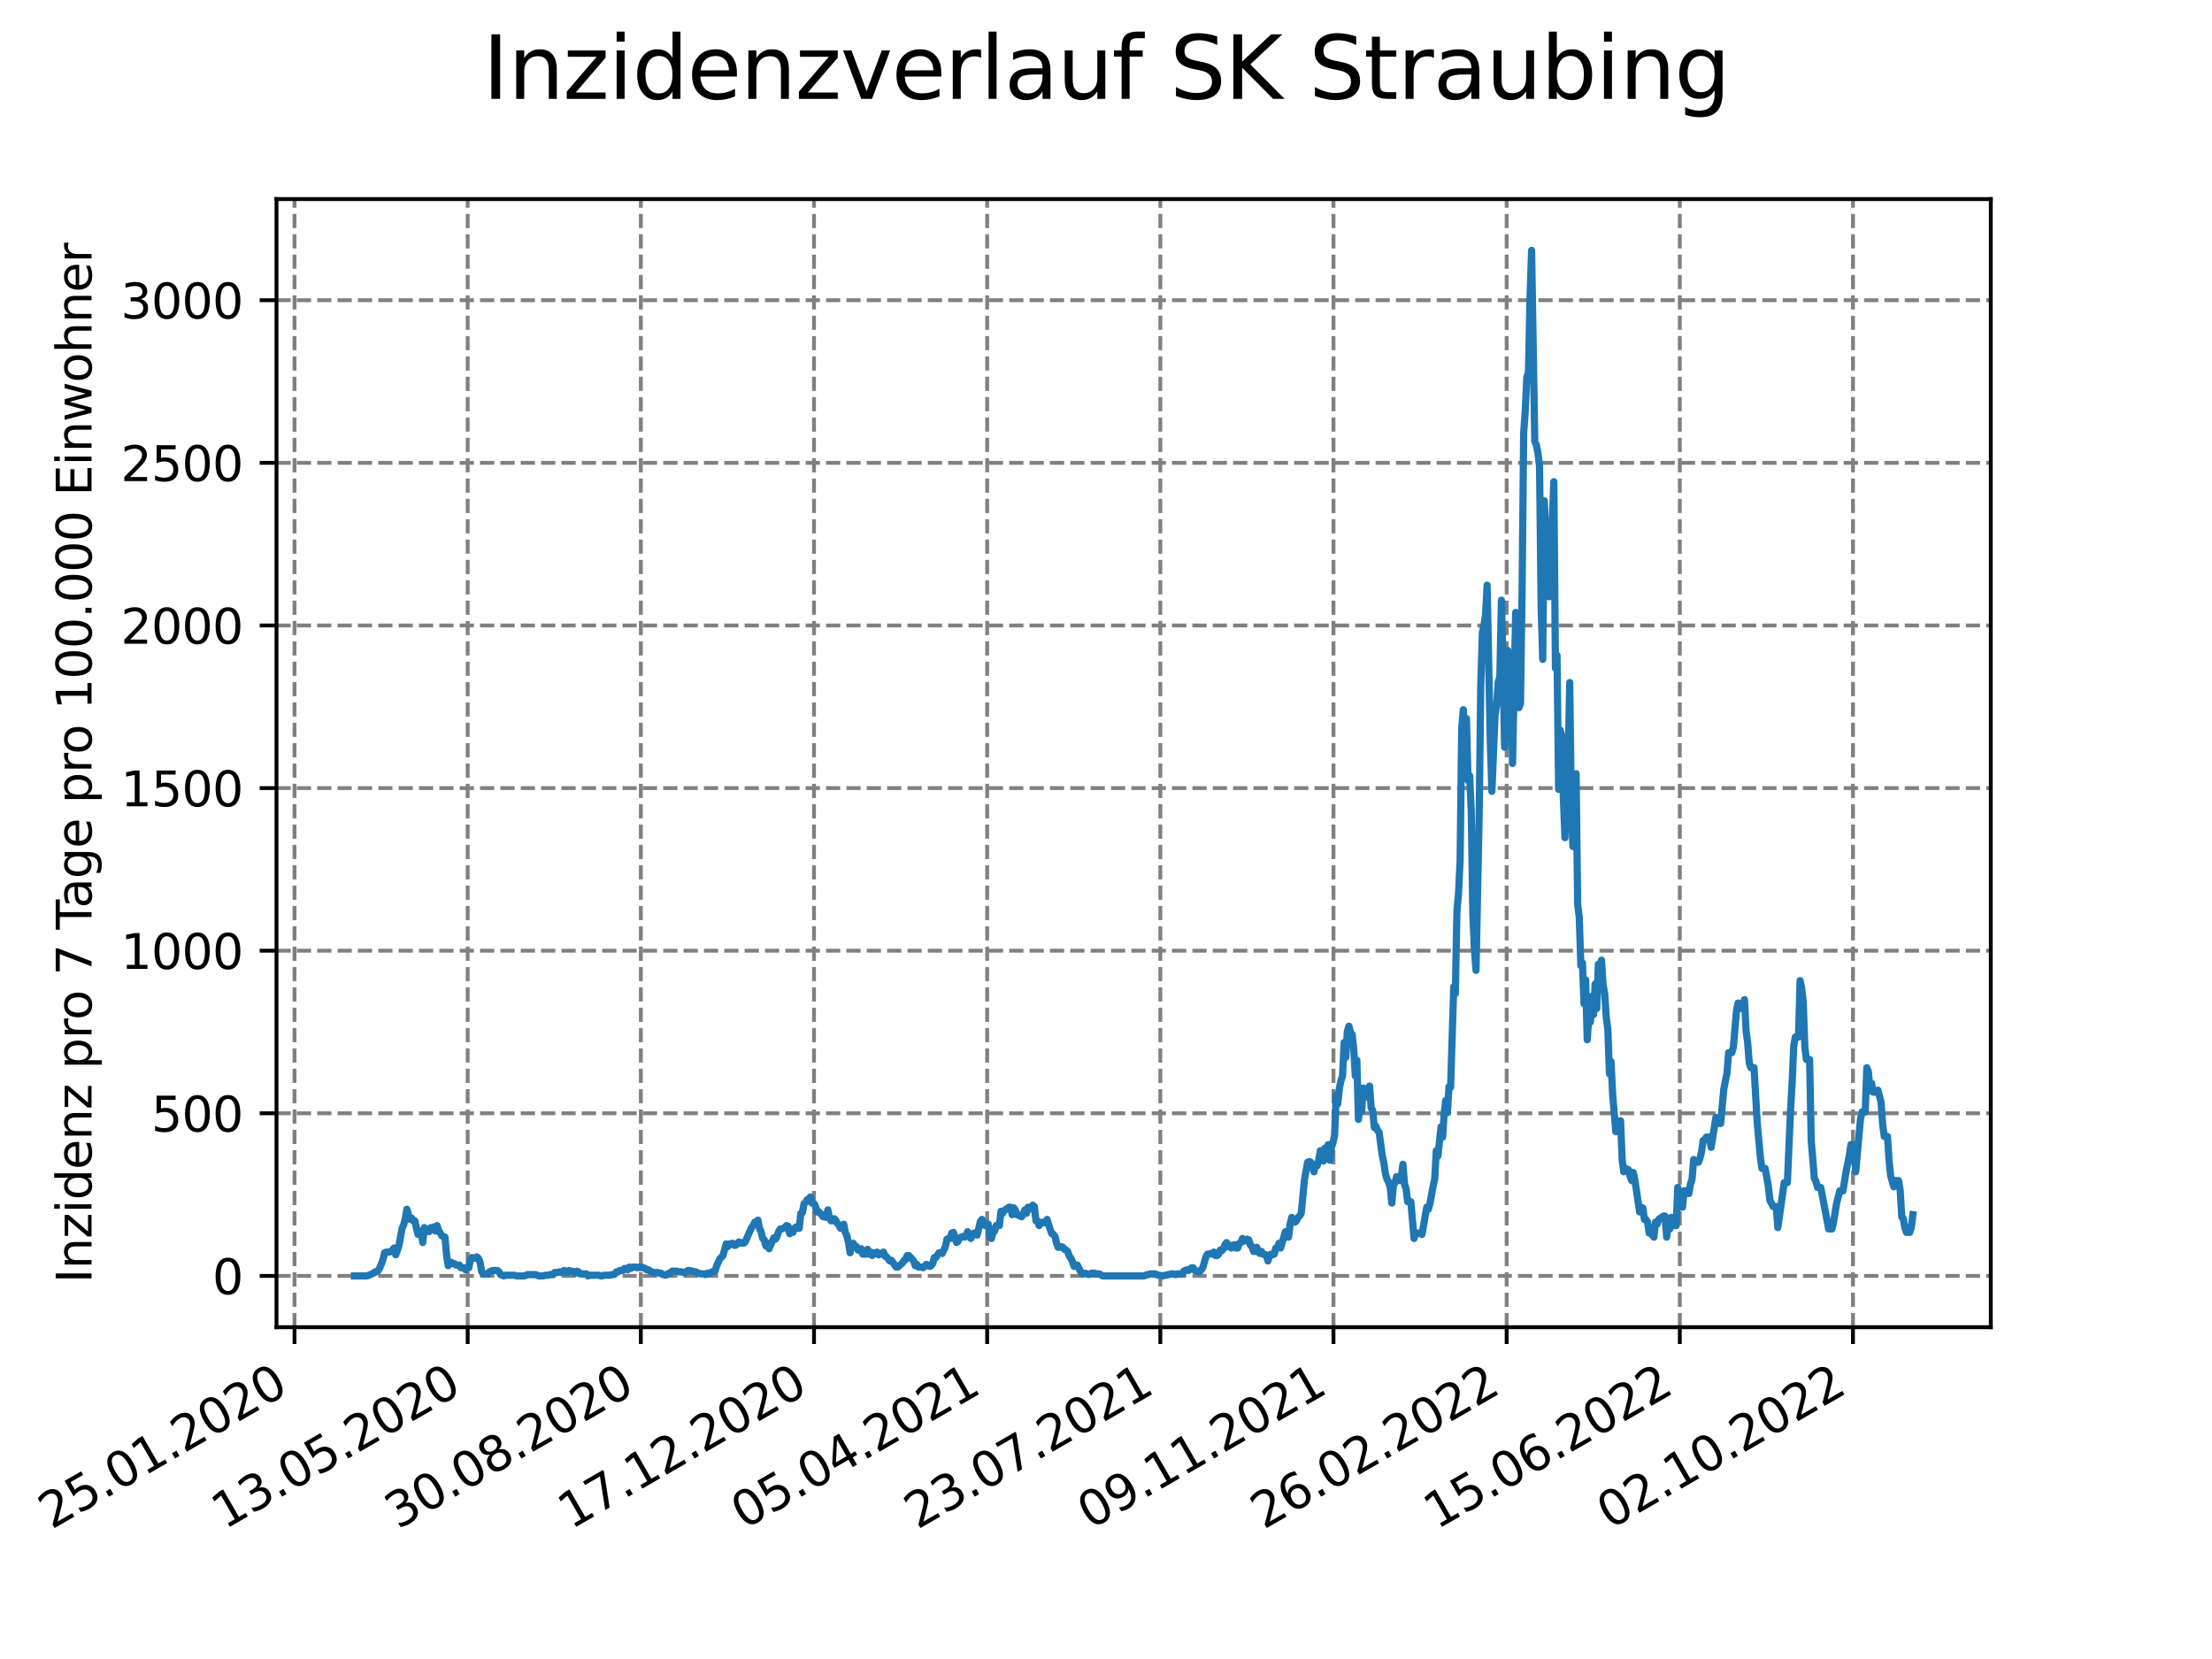 <?xml version="1.0" encoding="utf-8" standalone="no"?>
<!DOCTYPE svg PUBLIC "-//W3C//DTD SVG 1.1//EN"
  "http://www.w3.org/Graphics/SVG/1.1/DTD/svg11.dtd">
<svg xmlns:xlink="http://www.w3.org/1999/xlink" width="460.8pt" height="345.6pt" viewBox="0 0 460.8 345.6" xmlns="http://www.w3.org/2000/svg" version="1.1">
 <defs>
  <style type="text/css">*{stroke-linejoin: round; stroke-linecap: butt}</style>
 </defs>
 <g id="figure_1">
  <g id="patch_1">
   <path d="M 0 345.6 
L 460.8 345.6 
L 460.8 0 
L 0 0 
z
" style="fill: #ffffff"/>
  </g>
  <g id="axes_1">
   <g id="patch_2">
    <path d="M 57.6 276.48 
L 414.72 276.48 
L 414.72 41.472 
L 57.6 41.472 
z
" style="fill: #ffffff"/>
   </g>
   <g id="matplotlib.axis_1">
    <g id="xtick_1">
     <g id="line2d_1">
      <path d="M 61.353 276.48 
L 61.353 41.472 
" clip-path="url(#pc279c6ca7b)" style="fill: none; stroke-dasharray: 2.96,1.28; stroke-dashoffset: 0; stroke: #808080; stroke-width: 0.8"/>
     </g>
     <g id="line2d_2">
      <defs>
       <path id="md7113aef71" d="M 0 0 
L 0 3.5 
" style="stroke: #000000; stroke-width: 0.8"/>
      </defs>
      <g>
       <use xlink:href="#md7113aef71" x="61.353" y="276.48" style="stroke: #000000; stroke-width: 0.8"/>
      </g>
     </g>
     <g id="text_1">
      <!-- 25.01.2020 -->
      <g transform="translate(10.728 318.689) rotate(-30) scale(0.1 -0.1)">
       <defs>
        <path id="DejaVuSans-32" d="M 1228 531 
L 3431 531 
L 3431 0 
L 469 0 
L 469 531 
Q 828 903 1448 1529 
Q 2069 2156 2228 2338 
Q 2531 2678 2651 2914 
Q 2772 3150 2772 3378 
Q 2772 3750 2511 3984 
Q 2250 4219 1831 4219 
Q 1534 4219 1204 4116 
Q 875 4013 500 3803 
L 500 4441 
Q 881 4594 1212 4672 
Q 1544 4750 1819 4750 
Q 2544 4750 2975 4387 
Q 3406 4025 3406 3419 
Q 3406 3131 3298 2873 
Q 3191 2616 2906 2266 
Q 2828 2175 2409 1742 
Q 1991 1309 1228 531 
z
" transform="scale(0.016)"/>
        <path id="DejaVuSans-35" d="M 691 4666 
L 3169 4666 
L 3169 4134 
L 1269 4134 
L 1269 2991 
Q 1406 3038 1543 3061 
Q 1681 3084 1819 3084 
Q 2600 3084 3056 2656 
Q 3513 2228 3513 1497 
Q 3513 744 3044 326 
Q 2575 -91 1722 -91 
Q 1428 -91 1123 -41 
Q 819 9 494 109 
L 494 744 
Q 775 591 1075 516 
Q 1375 441 1709 441 
Q 2250 441 2565 725 
Q 2881 1009 2881 1497 
Q 2881 1984 2565 2268 
Q 2250 2553 1709 2553 
Q 1456 2553 1204 2497 
Q 953 2441 691 2322 
L 691 4666 
z
" transform="scale(0.016)"/>
        <path id="DejaVuSans-2e" d="M 684 794 
L 1344 794 
L 1344 0 
L 684 0 
L 684 794 
z
" transform="scale(0.016)"/>
        <path id="DejaVuSans-30" d="M 2034 4250 
Q 1547 4250 1301 3770 
Q 1056 3291 1056 2328 
Q 1056 1369 1301 889 
Q 1547 409 2034 409 
Q 2525 409 2770 889 
Q 3016 1369 3016 2328 
Q 3016 3291 2770 3770 
Q 2525 4250 2034 4250 
z
M 2034 4750 
Q 2819 4750 3233 4129 
Q 3647 3509 3647 2328 
Q 3647 1150 3233 529 
Q 2819 -91 2034 -91 
Q 1250 -91 836 529 
Q 422 1150 422 2328 
Q 422 3509 836 4129 
Q 1250 4750 2034 4750 
z
" transform="scale(0.016)"/>
        <path id="DejaVuSans-31" d="M 794 531 
L 1825 531 
L 1825 4091 
L 703 3866 
L 703 4441 
L 1819 4666 
L 2450 4666 
L 2450 531 
L 3481 531 
L 3481 0 
L 794 0 
L 794 531 
z
" transform="scale(0.016)"/>
       </defs>
       <use xlink:href="#DejaVuSans-32"/>
       <use xlink:href="#DejaVuSans-35" x="63.623"/>
       <use xlink:href="#DejaVuSans-2e" x="127.246"/>
       <use xlink:href="#DejaVuSans-30" x="159.033"/>
       <use xlink:href="#DejaVuSans-31" x="222.656"/>
       <use xlink:href="#DejaVuSans-2e" x="286.279"/>
       <use xlink:href="#DejaVuSans-32" x="318.066"/>
       <use xlink:href="#DejaVuSans-30" x="381.689"/>
       <use xlink:href="#DejaVuSans-32" x="445.312"/>
       <use xlink:href="#DejaVuSans-30" x="508.936"/>
      </g>
     </g>
    </g>
    <g id="xtick_2">
     <g id="line2d_3">
      <path d="M 97.426 276.48 
L 97.426 41.472 
" clip-path="url(#pc279c6ca7b)" style="fill: none; stroke-dasharray: 2.96,1.28; stroke-dashoffset: 0; stroke: #808080; stroke-width: 0.8"/>
     </g>
     <g id="line2d_4">
      <g>
       <use xlink:href="#md7113aef71" x="97.426" y="276.48" style="stroke: #000000; stroke-width: 0.8"/>
      </g>
     </g>
     <g id="text_2">
      <!-- 13.05.2020 -->
      <g transform="translate(46.801 318.689) rotate(-30) scale(0.1 -0.1)">
       <defs>
        <path id="DejaVuSans-33" d="M 2597 2516 
Q 3050 2419 3304 2112 
Q 3559 1806 3559 1356 
Q 3559 666 3084 287 
Q 2609 -91 1734 -91 
Q 1441 -91 1130 -33 
Q 819 25 488 141 
L 488 750 
Q 750 597 1062 519 
Q 1375 441 1716 441 
Q 2309 441 2620 675 
Q 2931 909 2931 1356 
Q 2931 1769 2642 2001 
Q 2353 2234 1838 2234 
L 1294 2234 
L 1294 2753 
L 1863 2753 
Q 2328 2753 2575 2939 
Q 2822 3125 2822 3475 
Q 2822 3834 2567 4026 
Q 2313 4219 1838 4219 
Q 1578 4219 1281 4162 
Q 984 4106 628 3988 
L 628 4550 
Q 988 4650 1302 4700 
Q 1616 4750 1894 4750 
Q 2613 4750 3031 4423 
Q 3450 4097 3450 3541 
Q 3450 3153 3228 2886 
Q 3006 2619 2597 2516 
z
" transform="scale(0.016)"/>
       </defs>
       <use xlink:href="#DejaVuSans-31"/>
       <use xlink:href="#DejaVuSans-33" x="63.623"/>
       <use xlink:href="#DejaVuSans-2e" x="127.246"/>
       <use xlink:href="#DejaVuSans-30" x="159.033"/>
       <use xlink:href="#DejaVuSans-35" x="222.656"/>
       <use xlink:href="#DejaVuSans-2e" x="286.279"/>
       <use xlink:href="#DejaVuSans-32" x="318.066"/>
       <use xlink:href="#DejaVuSans-30" x="381.689"/>
       <use xlink:href="#DejaVuSans-32" x="445.312"/>
       <use xlink:href="#DejaVuSans-30" x="508.936"/>
      </g>
     </g>
    </g>
    <g id="xtick_3">
     <g id="line2d_5">
      <path d="M 133.499 276.48 
L 133.499 41.472 
" clip-path="url(#pc279c6ca7b)" style="fill: none; stroke-dasharray: 2.96,1.28; stroke-dashoffset: 0; stroke: #808080; stroke-width: 0.8"/>
     </g>
     <g id="line2d_6">
      <g>
       <use xlink:href="#md7113aef71" x="133.499" y="276.48" style="stroke: #000000; stroke-width: 0.8"/>
      </g>
     </g>
     <g id="text_3">
      <!-- 30.08.2020 -->
      <g transform="translate(82.874 318.689) rotate(-30) scale(0.1 -0.1)">
       <defs>
        <path id="DejaVuSans-38" d="M 2034 2216 
Q 1584 2216 1326 1975 
Q 1069 1734 1069 1313 
Q 1069 891 1326 650 
Q 1584 409 2034 409 
Q 2484 409 2743 651 
Q 3003 894 3003 1313 
Q 3003 1734 2745 1975 
Q 2488 2216 2034 2216 
z
M 1403 2484 
Q 997 2584 770 2862 
Q 544 3141 544 3541 
Q 544 4100 942 4425 
Q 1341 4750 2034 4750 
Q 2731 4750 3128 4425 
Q 3525 4100 3525 3541 
Q 3525 3141 3298 2862 
Q 3072 2584 2669 2484 
Q 3125 2378 3379 2068 
Q 3634 1759 3634 1313 
Q 3634 634 3220 271 
Q 2806 -91 2034 -91 
Q 1263 -91 848 271 
Q 434 634 434 1313 
Q 434 1759 690 2068 
Q 947 2378 1403 2484 
z
M 1172 3481 
Q 1172 3119 1398 2916 
Q 1625 2713 2034 2713 
Q 2441 2713 2670 2916 
Q 2900 3119 2900 3481 
Q 2900 3844 2670 4047 
Q 2441 4250 2034 4250 
Q 1625 4250 1398 4047 
Q 1172 3844 1172 3481 
z
" transform="scale(0.016)"/>
       </defs>
       <use xlink:href="#DejaVuSans-33"/>
       <use xlink:href="#DejaVuSans-30" x="63.623"/>
       <use xlink:href="#DejaVuSans-2e" x="127.246"/>
       <use xlink:href="#DejaVuSans-30" x="159.033"/>
       <use xlink:href="#DejaVuSans-38" x="222.656"/>
       <use xlink:href="#DejaVuSans-2e" x="286.279"/>
       <use xlink:href="#DejaVuSans-32" x="318.066"/>
       <use xlink:href="#DejaVuSans-30" x="381.689"/>
       <use xlink:href="#DejaVuSans-32" x="445.312"/>
       <use xlink:href="#DejaVuSans-30" x="508.936"/>
      </g>
     </g>
    </g>
    <g id="xtick_4">
     <g id="line2d_7">
      <path d="M 169.572 276.48 
L 169.572 41.472 
" clip-path="url(#pc279c6ca7b)" style="fill: none; stroke-dasharray: 2.96,1.28; stroke-dashoffset: 0; stroke: #808080; stroke-width: 0.8"/>
     </g>
     <g id="line2d_8">
      <g>
       <use xlink:href="#md7113aef71" x="169.572" y="276.48" style="stroke: #000000; stroke-width: 0.8"/>
      </g>
     </g>
     <g id="text_4">
      <!-- 17.12.2020 -->
      <g transform="translate(118.946 318.689) rotate(-30) scale(0.1 -0.1)">
       <defs>
        <path id="DejaVuSans-37" d="M 525 4666 
L 3525 4666 
L 3525 4397 
L 1831 0 
L 1172 0 
L 2766 4134 
L 525 4134 
L 525 4666 
z
" transform="scale(0.016)"/>
       </defs>
       <use xlink:href="#DejaVuSans-31"/>
       <use xlink:href="#DejaVuSans-37" x="63.623"/>
       <use xlink:href="#DejaVuSans-2e" x="127.246"/>
       <use xlink:href="#DejaVuSans-31" x="159.033"/>
       <use xlink:href="#DejaVuSans-32" x="222.656"/>
       <use xlink:href="#DejaVuSans-2e" x="286.279"/>
       <use xlink:href="#DejaVuSans-32" x="318.066"/>
       <use xlink:href="#DejaVuSans-30" x="381.689"/>
       <use xlink:href="#DejaVuSans-32" x="445.312"/>
       <use xlink:href="#DejaVuSans-30" x="508.936"/>
      </g>
     </g>
    </g>
    <g id="xtick_5">
     <g id="line2d_9">
      <path d="M 205.644 276.48 
L 205.644 41.472 
" clip-path="url(#pc279c6ca7b)" style="fill: none; stroke-dasharray: 2.96,1.28; stroke-dashoffset: 0; stroke: #808080; stroke-width: 0.8"/>
     </g>
     <g id="line2d_10">
      <g>
       <use xlink:href="#md7113aef71" x="205.644" y="276.48" style="stroke: #000000; stroke-width: 0.8"/>
      </g>
     </g>
     <g id="text_5">
      <!-- 05.04.2021 -->
      <g transform="translate(155.019 318.689) rotate(-30) scale(0.1 -0.1)">
       <defs>
        <path id="DejaVuSans-34" d="M 2419 4116 
L 825 1625 
L 2419 1625 
L 2419 4116 
z
M 2253 4666 
L 3047 4666 
L 3047 1625 
L 3713 1625 
L 3713 1100 
L 3047 1100 
L 3047 0 
L 2419 0 
L 2419 1100 
L 313 1100 
L 313 1709 
L 2253 4666 
z
" transform="scale(0.016)"/>
       </defs>
       <use xlink:href="#DejaVuSans-30"/>
       <use xlink:href="#DejaVuSans-35" x="63.623"/>
       <use xlink:href="#DejaVuSans-2e" x="127.246"/>
       <use xlink:href="#DejaVuSans-30" x="159.033"/>
       <use xlink:href="#DejaVuSans-34" x="222.656"/>
       <use xlink:href="#DejaVuSans-2e" x="286.279"/>
       <use xlink:href="#DejaVuSans-32" x="318.066"/>
       <use xlink:href="#DejaVuSans-30" x="381.689"/>
       <use xlink:href="#DejaVuSans-32" x="445.312"/>
       <use xlink:href="#DejaVuSans-31" x="508.936"/>
      </g>
     </g>
    </g>
    <g id="xtick_6">
     <g id="line2d_11">
      <path d="M 241.717 276.48 
L 241.717 41.472 
" clip-path="url(#pc279c6ca7b)" style="fill: none; stroke-dasharray: 2.96,1.28; stroke-dashoffset: 0; stroke: #808080; stroke-width: 0.8"/>
     </g>
     <g id="line2d_12">
      <g>
       <use xlink:href="#md7113aef71" x="241.717" y="276.48" style="stroke: #000000; stroke-width: 0.8"/>
      </g>
     </g>
     <g id="text_6">
      <!-- 23.07.2021 -->
      <g transform="translate(191.092 318.689) rotate(-30) scale(0.1 -0.1)">
       <use xlink:href="#DejaVuSans-32"/>
       <use xlink:href="#DejaVuSans-33" x="63.623"/>
       <use xlink:href="#DejaVuSans-2e" x="127.246"/>
       <use xlink:href="#DejaVuSans-30" x="159.033"/>
       <use xlink:href="#DejaVuSans-37" x="222.656"/>
       <use xlink:href="#DejaVuSans-2e" x="286.279"/>
       <use xlink:href="#DejaVuSans-32" x="318.066"/>
       <use xlink:href="#DejaVuSans-30" x="381.689"/>
       <use xlink:href="#DejaVuSans-32" x="445.312"/>
       <use xlink:href="#DejaVuSans-31" x="508.936"/>
      </g>
     </g>
    </g>
    <g id="xtick_7">
     <g id="line2d_13">
      <path d="M 277.79 276.48 
L 277.79 41.472 
" clip-path="url(#pc279c6ca7b)" style="fill: none; stroke-dasharray: 2.96,1.28; stroke-dashoffset: 0; stroke: #808080; stroke-width: 0.8"/>
     </g>
     <g id="line2d_14">
      <g>
       <use xlink:href="#md7113aef71" x="277.79" y="276.48" style="stroke: #000000; stroke-width: 0.8"/>
      </g>
     </g>
     <g id="text_7">
      <!-- 09.11.2021 -->
      <g transform="translate(227.165 318.689) rotate(-30) scale(0.1 -0.1)">
       <defs>
        <path id="DejaVuSans-39" d="M 703 97 
L 703 672 
Q 941 559 1184 500 
Q 1428 441 1663 441 
Q 2288 441 2617 861 
Q 2947 1281 2994 2138 
Q 2813 1869 2534 1725 
Q 2256 1581 1919 1581 
Q 1219 1581 811 2004 
Q 403 2428 403 3163 
Q 403 3881 828 4315 
Q 1253 4750 1959 4750 
Q 2769 4750 3195 4129 
Q 3622 3509 3622 2328 
Q 3622 1225 3098 567 
Q 2575 -91 1691 -91 
Q 1453 -91 1209 -44 
Q 966 3 703 97 
z
M 1959 2075 
Q 2384 2075 2632 2365 
Q 2881 2656 2881 3163 
Q 2881 3666 2632 3958 
Q 2384 4250 1959 4250 
Q 1534 4250 1286 3958 
Q 1038 3666 1038 3163 
Q 1038 2656 1286 2365 
Q 1534 2075 1959 2075 
z
" transform="scale(0.016)"/>
       </defs>
       <use xlink:href="#DejaVuSans-30"/>
       <use xlink:href="#DejaVuSans-39" x="63.623"/>
       <use xlink:href="#DejaVuSans-2e" x="127.246"/>
       <use xlink:href="#DejaVuSans-31" x="159.033"/>
       <use xlink:href="#DejaVuSans-31" x="222.656"/>
       <use xlink:href="#DejaVuSans-2e" x="286.279"/>
       <use xlink:href="#DejaVuSans-32" x="318.066"/>
       <use xlink:href="#DejaVuSans-30" x="381.689"/>
       <use xlink:href="#DejaVuSans-32" x="445.312"/>
       <use xlink:href="#DejaVuSans-31" x="508.936"/>
      </g>
     </g>
    </g>
    <g id="xtick_8">
     <g id="line2d_15">
      <path d="M 313.863 276.48 
L 313.863 41.472 
" clip-path="url(#pc279c6ca7b)" style="fill: none; stroke-dasharray: 2.96,1.28; stroke-dashoffset: 0; stroke: #808080; stroke-width: 0.8"/>
     </g>
     <g id="line2d_16">
      <g>
       <use xlink:href="#md7113aef71" x="313.863" y="276.48" style="stroke: #000000; stroke-width: 0.8"/>
      </g>
     </g>
     <g id="text_8">
      <!-- 26.02.2022 -->
      <g transform="translate(263.237 318.689) rotate(-30) scale(0.1 -0.1)">
       <defs>
        <path id="DejaVuSans-36" d="M 2113 2584 
Q 1688 2584 1439 2293 
Q 1191 2003 1191 1497 
Q 1191 994 1439 701 
Q 1688 409 2113 409 
Q 2538 409 2786 701 
Q 3034 994 3034 1497 
Q 3034 2003 2786 2293 
Q 2538 2584 2113 2584 
z
M 3366 4563 
L 3366 3988 
Q 3128 4100 2886 4159 
Q 2644 4219 2406 4219 
Q 1781 4219 1451 3797 
Q 1122 3375 1075 2522 
Q 1259 2794 1537 2939 
Q 1816 3084 2150 3084 
Q 2853 3084 3261 2657 
Q 3669 2231 3669 1497 
Q 3669 778 3244 343 
Q 2819 -91 2113 -91 
Q 1303 -91 875 529 
Q 447 1150 447 2328 
Q 447 3434 972 4092 
Q 1497 4750 2381 4750 
Q 2619 4750 2861 4703 
Q 3103 4656 3366 4563 
z
" transform="scale(0.016)"/>
       </defs>
       <use xlink:href="#DejaVuSans-32"/>
       <use xlink:href="#DejaVuSans-36" x="63.623"/>
       <use xlink:href="#DejaVuSans-2e" x="127.246"/>
       <use xlink:href="#DejaVuSans-30" x="159.033"/>
       <use xlink:href="#DejaVuSans-32" x="222.656"/>
       <use xlink:href="#DejaVuSans-2e" x="286.279"/>
       <use xlink:href="#DejaVuSans-32" x="318.066"/>
       <use xlink:href="#DejaVuSans-30" x="381.689"/>
       <use xlink:href="#DejaVuSans-32" x="445.312"/>
       <use xlink:href="#DejaVuSans-32" x="508.936"/>
      </g>
     </g>
    </g>
    <g id="xtick_9">
     <g id="line2d_17">
      <path d="M 349.935 276.48 
L 349.935 41.472 
" clip-path="url(#pc279c6ca7b)" style="fill: none; stroke-dasharray: 2.96,1.28; stroke-dashoffset: 0; stroke: #808080; stroke-width: 0.8"/>
     </g>
     <g id="line2d_18">
      <g>
       <use xlink:href="#md7113aef71" x="349.935" y="276.48" style="stroke: #000000; stroke-width: 0.8"/>
      </g>
     </g>
     <g id="text_9">
      <!-- 15.06.2022 -->
      <g transform="translate(299.31 318.689) rotate(-30) scale(0.1 -0.1)">
       <use xlink:href="#DejaVuSans-31"/>
       <use xlink:href="#DejaVuSans-35" x="63.623"/>
       <use xlink:href="#DejaVuSans-2e" x="127.246"/>
       <use xlink:href="#DejaVuSans-30" x="159.033"/>
       <use xlink:href="#DejaVuSans-36" x="222.656"/>
       <use xlink:href="#DejaVuSans-2e" x="286.279"/>
       <use xlink:href="#DejaVuSans-32" x="318.066"/>
       <use xlink:href="#DejaVuSans-30" x="381.689"/>
       <use xlink:href="#DejaVuSans-32" x="445.312"/>
       <use xlink:href="#DejaVuSans-32" x="508.936"/>
      </g>
     </g>
    </g>
    <g id="xtick_10">
     <g id="line2d_19">
      <path d="M 386.008 276.48 
L 386.008 41.472 
" clip-path="url(#pc279c6ca7b)" style="fill: none; stroke-dasharray: 2.96,1.28; stroke-dashoffset: 0; stroke: #808080; stroke-width: 0.8"/>
     </g>
     <g id="line2d_20">
      <g>
       <use xlink:href="#md7113aef71" x="386.008" y="276.48" style="stroke: #000000; stroke-width: 0.8"/>
      </g>
     </g>
     <g id="text_10">
      <!-- 02.10.2022 -->
      <g transform="translate(335.383 318.689) rotate(-30) scale(0.1 -0.1)">
       <use xlink:href="#DejaVuSans-30"/>
       <use xlink:href="#DejaVuSans-32" x="63.623"/>
       <use xlink:href="#DejaVuSans-2e" x="127.246"/>
       <use xlink:href="#DejaVuSans-31" x="159.033"/>
       <use xlink:href="#DejaVuSans-30" x="222.656"/>
       <use xlink:href="#DejaVuSans-2e" x="286.279"/>
       <use xlink:href="#DejaVuSans-32" x="318.066"/>
       <use xlink:href="#DejaVuSans-30" x="381.689"/>
       <use xlink:href="#DejaVuSans-32" x="445.312"/>
       <use xlink:href="#DejaVuSans-32" x="508.936"/>
      </g>
     </g>
    </g>
   </g>
   <g id="matplotlib.axis_2">
    <g id="ytick_1">
     <g id="line2d_21">
      <path d="M 57.6 265.798 
L 414.72 265.798 
" clip-path="url(#pc279c6ca7b)" style="fill: none; stroke-dasharray: 2.96,1.28; stroke-dashoffset: 0; stroke: #808080; stroke-width: 0.8"/>
     </g>
     <g id="line2d_22">
      <defs>
       <path id="m3333566ca5" d="M 0 0 
L -3.5 0 
" style="stroke: #000000; stroke-width: 0.8"/>
      </defs>
      <g>
       <use xlink:href="#m3333566ca5" x="57.6" y="265.798" style="stroke: #000000; stroke-width: 0.8"/>
      </g>
     </g>
     <g id="text_11">
      <!-- 0 -->
      <g transform="translate(44.237 269.597) scale(0.1 -0.1)">
       <use xlink:href="#DejaVuSans-30"/>
      </g>
     </g>
    </g>
    <g id="ytick_2">
     <g id="line2d_23">
      <path d="M 57.6 231.922 
L 414.72 231.922 
" clip-path="url(#pc279c6ca7b)" style="fill: none; stroke-dasharray: 2.96,1.28; stroke-dashoffset: 0; stroke: #808080; stroke-width: 0.8"/>
     </g>
     <g id="line2d_24">
      <g>
       <use xlink:href="#m3333566ca5" x="57.6" y="231.922" style="stroke: #000000; stroke-width: 0.8"/>
      </g>
     </g>
     <g id="text_12">
      <!-- 500 -->
      <g transform="translate(31.512 235.721) scale(0.1 -0.1)">
       <use xlink:href="#DejaVuSans-35"/>
       <use xlink:href="#DejaVuSans-30" x="63.623"/>
       <use xlink:href="#DejaVuSans-30" x="127.246"/>
      </g>
     </g>
    </g>
    <g id="ytick_3">
     <g id="line2d_25">
      <path d="M 57.6 198.046 
L 414.72 198.046 
" clip-path="url(#pc279c6ca7b)" style="fill: none; stroke-dasharray: 2.96,1.28; stroke-dashoffset: 0; stroke: #808080; stroke-width: 0.8"/>
     </g>
     <g id="line2d_26">
      <g>
       <use xlink:href="#m3333566ca5" x="57.6" y="198.046" style="stroke: #000000; stroke-width: 0.8"/>
      </g>
     </g>
     <g id="text_13">
      <!-- 1000 -->
      <g transform="translate(25.15 201.845) scale(0.1 -0.1)">
       <use xlink:href="#DejaVuSans-31"/>
       <use xlink:href="#DejaVuSans-30" x="63.623"/>
       <use xlink:href="#DejaVuSans-30" x="127.246"/>
       <use xlink:href="#DejaVuSans-30" x="190.869"/>
      </g>
     </g>
    </g>
    <g id="ytick_4">
     <g id="line2d_27">
      <path d="M 57.6 164.17 
L 414.72 164.17 
" clip-path="url(#pc279c6ca7b)" style="fill: none; stroke-dasharray: 2.96,1.28; stroke-dashoffset: 0; stroke: #808080; stroke-width: 0.8"/>
     </g>
     <g id="line2d_28">
      <g>
       <use xlink:href="#m3333566ca5" x="57.6" y="164.17" style="stroke: #000000; stroke-width: 0.8"/>
      </g>
     </g>
     <g id="text_14">
      <!-- 1500 -->
      <g transform="translate(25.15 167.969) scale(0.1 -0.1)">
       <use xlink:href="#DejaVuSans-31"/>
       <use xlink:href="#DejaVuSans-35" x="63.623"/>
       <use xlink:href="#DejaVuSans-30" x="127.246"/>
       <use xlink:href="#DejaVuSans-30" x="190.869"/>
      </g>
     </g>
    </g>
    <g id="ytick_5">
     <g id="line2d_29">
      <path d="M 57.6 130.294 
L 414.72 130.294 
" clip-path="url(#pc279c6ca7b)" style="fill: none; stroke-dasharray: 2.96,1.28; stroke-dashoffset: 0; stroke: #808080; stroke-width: 0.8"/>
     </g>
     <g id="line2d_30">
      <g>
       <use xlink:href="#m3333566ca5" x="57.6" y="130.294" style="stroke: #000000; stroke-width: 0.8"/>
      </g>
     </g>
     <g id="text_15">
      <!-- 2000 -->
      <g transform="translate(25.15 134.093) scale(0.1 -0.1)">
       <use xlink:href="#DejaVuSans-32"/>
       <use xlink:href="#DejaVuSans-30" x="63.623"/>
       <use xlink:href="#DejaVuSans-30" x="127.246"/>
       <use xlink:href="#DejaVuSans-30" x="190.869"/>
      </g>
     </g>
    </g>
    <g id="ytick_6">
     <g id="line2d_31">
      <path d="M 57.6 96.418 
L 414.72 96.418 
" clip-path="url(#pc279c6ca7b)" style="fill: none; stroke-dasharray: 2.96,1.28; stroke-dashoffset: 0; stroke: #808080; stroke-width: 0.8"/>
     </g>
     <g id="line2d_32">
      <g>
       <use xlink:href="#m3333566ca5" x="57.6" y="96.418" style="stroke: #000000; stroke-width: 0.8"/>
      </g>
     </g>
     <g id="text_16">
      <!-- 2500 -->
      <g transform="translate(25.15 100.217) scale(0.1 -0.1)">
       <use xlink:href="#DejaVuSans-32"/>
       <use xlink:href="#DejaVuSans-35" x="63.623"/>
       <use xlink:href="#DejaVuSans-30" x="127.246"/>
       <use xlink:href="#DejaVuSans-30" x="190.869"/>
      </g>
     </g>
    </g>
    <g id="ytick_7">
     <g id="line2d_33">
      <path d="M 57.6 62.541 
L 414.72 62.541 
" clip-path="url(#pc279c6ca7b)" style="fill: none; stroke-dasharray: 2.96,1.28; stroke-dashoffset: 0; stroke: #808080; stroke-width: 0.8"/>
     </g>
     <g id="line2d_34">
      <g>
       <use xlink:href="#m3333566ca5" x="57.6" y="62.541" style="stroke: #000000; stroke-width: 0.8"/>
      </g>
     </g>
     <g id="text_17">
      <!-- 3000 -->
      <g transform="translate(25.15 66.341) scale(0.1 -0.1)">
       <use xlink:href="#DejaVuSans-33"/>
       <use xlink:href="#DejaVuSans-30" x="63.623"/>
       <use xlink:href="#DejaVuSans-30" x="127.246"/>
       <use xlink:href="#DejaVuSans-30" x="190.869"/>
      </g>
     </g>
    </g>
    <g id="text_18">
     <!-- Inzidenz pro 7 Tage pro 100.000 Einwohner -->
     <g transform="translate(19.07 267.301) rotate(-90) scale(0.1 -0.1)">
      <defs>
       <path id="DejaVuSans-49" d="M 628 4666 
L 1259 4666 
L 1259 0 
L 628 0 
L 628 4666 
z
" transform="scale(0.016)"/>
       <path id="DejaVuSans-6e" d="M 3513 2113 
L 3513 0 
L 2938 0 
L 2938 2094 
Q 2938 2591 2744 2837 
Q 2550 3084 2163 3084 
Q 1697 3084 1428 2787 
Q 1159 2491 1159 1978 
L 1159 0 
L 581 0 
L 581 3500 
L 1159 3500 
L 1159 2956 
Q 1366 3272 1645 3428 
Q 1925 3584 2291 3584 
Q 2894 3584 3203 3211 
Q 3513 2838 3513 2113 
z
" transform="scale(0.016)"/>
       <path id="DejaVuSans-7a" d="M 353 3500 
L 3084 3500 
L 3084 2975 
L 922 459 
L 3084 459 
L 3084 0 
L 275 0 
L 275 525 
L 2438 3041 
L 353 3041 
L 353 3500 
z
" transform="scale(0.016)"/>
       <path id="DejaVuSans-69" d="M 603 3500 
L 1178 3500 
L 1178 0 
L 603 0 
L 603 3500 
z
M 603 4863 
L 1178 4863 
L 1178 4134 
L 603 4134 
L 603 4863 
z
" transform="scale(0.016)"/>
       <path id="DejaVuSans-64" d="M 2906 2969 
L 2906 4863 
L 3481 4863 
L 3481 0 
L 2906 0 
L 2906 525 
Q 2725 213 2448 61 
Q 2172 -91 1784 -91 
Q 1150 -91 751 415 
Q 353 922 353 1747 
Q 353 2572 751 3078 
Q 1150 3584 1784 3584 
Q 2172 3584 2448 3432 
Q 2725 3281 2906 2969 
z
M 947 1747 
Q 947 1113 1208 752 
Q 1469 391 1925 391 
Q 2381 391 2643 752 
Q 2906 1113 2906 1747 
Q 2906 2381 2643 2742 
Q 2381 3103 1925 3103 
Q 1469 3103 1208 2742 
Q 947 2381 947 1747 
z
" transform="scale(0.016)"/>
       <path id="DejaVuSans-65" d="M 3597 1894 
L 3597 1613 
L 953 1613 
Q 991 1019 1311 708 
Q 1631 397 2203 397 
Q 2534 397 2845 478 
Q 3156 559 3463 722 
L 3463 178 
Q 3153 47 2828 -22 
Q 2503 -91 2169 -91 
Q 1331 -91 842 396 
Q 353 884 353 1716 
Q 353 2575 817 3079 
Q 1281 3584 2069 3584 
Q 2775 3584 3186 3129 
Q 3597 2675 3597 1894 
z
M 3022 2063 
Q 3016 2534 2758 2815 
Q 2500 3097 2075 3097 
Q 1594 3097 1305 2825 
Q 1016 2553 972 2059 
L 3022 2063 
z
" transform="scale(0.016)"/>
       <path id="DejaVuSans-20" transform="scale(0.016)"/>
       <path id="DejaVuSans-70" d="M 1159 525 
L 1159 -1331 
L 581 -1331 
L 581 3500 
L 1159 3500 
L 1159 2969 
Q 1341 3281 1617 3432 
Q 1894 3584 2278 3584 
Q 2916 3584 3314 3078 
Q 3713 2572 3713 1747 
Q 3713 922 3314 415 
Q 2916 -91 2278 -91 
Q 1894 -91 1617 61 
Q 1341 213 1159 525 
z
M 3116 1747 
Q 3116 2381 2855 2742 
Q 2594 3103 2138 3103 
Q 1681 3103 1420 2742 
Q 1159 2381 1159 1747 
Q 1159 1113 1420 752 
Q 1681 391 2138 391 
Q 2594 391 2855 752 
Q 3116 1113 3116 1747 
z
" transform="scale(0.016)"/>
       <path id="DejaVuSans-72" d="M 2631 2963 
Q 2534 3019 2420 3045 
Q 2306 3072 2169 3072 
Q 1681 3072 1420 2755 
Q 1159 2438 1159 1844 
L 1159 0 
L 581 0 
L 581 3500 
L 1159 3500 
L 1159 2956 
Q 1341 3275 1631 3429 
Q 1922 3584 2338 3584 
Q 2397 3584 2469 3576 
Q 2541 3569 2628 3553 
L 2631 2963 
z
" transform="scale(0.016)"/>
       <path id="DejaVuSans-6f" d="M 1959 3097 
Q 1497 3097 1228 2736 
Q 959 2375 959 1747 
Q 959 1119 1226 758 
Q 1494 397 1959 397 
Q 2419 397 2687 759 
Q 2956 1122 2956 1747 
Q 2956 2369 2687 2733 
Q 2419 3097 1959 3097 
z
M 1959 3584 
Q 2709 3584 3137 3096 
Q 3566 2609 3566 1747 
Q 3566 888 3137 398 
Q 2709 -91 1959 -91 
Q 1206 -91 779 398 
Q 353 888 353 1747 
Q 353 2609 779 3096 
Q 1206 3584 1959 3584 
z
" transform="scale(0.016)"/>
       <path id="DejaVuSans-54" d="M -19 4666 
L 3928 4666 
L 3928 4134 
L 2272 4134 
L 2272 0 
L 1638 0 
L 1638 4134 
L -19 4134 
L -19 4666 
z
" transform="scale(0.016)"/>
       <path id="DejaVuSans-61" d="M 2194 1759 
Q 1497 1759 1228 1600 
Q 959 1441 959 1056 
Q 959 750 1161 570 
Q 1363 391 1709 391 
Q 2188 391 2477 730 
Q 2766 1069 2766 1631 
L 2766 1759 
L 2194 1759 
z
M 3341 1997 
L 3341 0 
L 2766 0 
L 2766 531 
Q 2569 213 2275 61 
Q 1981 -91 1556 -91 
Q 1019 -91 701 211 
Q 384 513 384 1019 
Q 384 1609 779 1909 
Q 1175 2209 1959 2209 
L 2766 2209 
L 2766 2266 
Q 2766 2663 2505 2880 
Q 2244 3097 1772 3097 
Q 1472 3097 1187 3025 
Q 903 2953 641 2809 
L 641 3341 
Q 956 3463 1253 3523 
Q 1550 3584 1831 3584 
Q 2591 3584 2966 3190 
Q 3341 2797 3341 1997 
z
" transform="scale(0.016)"/>
       <path id="DejaVuSans-67" d="M 2906 1791 
Q 2906 2416 2648 2759 
Q 2391 3103 1925 3103 
Q 1463 3103 1205 2759 
Q 947 2416 947 1791 
Q 947 1169 1205 825 
Q 1463 481 1925 481 
Q 2391 481 2648 825 
Q 2906 1169 2906 1791 
z
M 3481 434 
Q 3481 -459 3084 -895 
Q 2688 -1331 1869 -1331 
Q 1566 -1331 1297 -1286 
Q 1028 -1241 775 -1147 
L 775 -588 
Q 1028 -725 1275 -790 
Q 1522 -856 1778 -856 
Q 2344 -856 2625 -561 
Q 2906 -266 2906 331 
L 2906 616 
Q 2728 306 2450 153 
Q 2172 0 1784 0 
Q 1141 0 747 490 
Q 353 981 353 1791 
Q 353 2603 747 3093 
Q 1141 3584 1784 3584 
Q 2172 3584 2450 3431 
Q 2728 3278 2906 2969 
L 2906 3500 
L 3481 3500 
L 3481 434 
z
" transform="scale(0.016)"/>
       <path id="DejaVuSans-45" d="M 628 4666 
L 3578 4666 
L 3578 4134 
L 1259 4134 
L 1259 2753 
L 3481 2753 
L 3481 2222 
L 1259 2222 
L 1259 531 
L 3634 531 
L 3634 0 
L 628 0 
L 628 4666 
z
" transform="scale(0.016)"/>
       <path id="DejaVuSans-77" d="M 269 3500 
L 844 3500 
L 1563 769 
L 2278 3500 
L 2956 3500 
L 3675 769 
L 4391 3500 
L 4966 3500 
L 4050 0 
L 3372 0 
L 2619 2869 
L 1863 0 
L 1184 0 
L 269 3500 
z
" transform="scale(0.016)"/>
       <path id="DejaVuSans-68" d="M 3513 2113 
L 3513 0 
L 2938 0 
L 2938 2094 
Q 2938 2591 2744 2837 
Q 2550 3084 2163 3084 
Q 1697 3084 1428 2787 
Q 1159 2491 1159 1978 
L 1159 0 
L 581 0 
L 581 4863 
L 1159 4863 
L 1159 2956 
Q 1366 3272 1645 3428 
Q 1925 3584 2291 3584 
Q 2894 3584 3203 3211 
Q 3513 2838 3513 2113 
z
" transform="scale(0.016)"/>
      </defs>
      <use xlink:href="#DejaVuSans-49"/>
      <use xlink:href="#DejaVuSans-6e" x="29.492"/>
      <use xlink:href="#DejaVuSans-7a" x="92.871"/>
      <use xlink:href="#DejaVuSans-69" x="145.361"/>
      <use xlink:href="#DejaVuSans-64" x="173.145"/>
      <use xlink:href="#DejaVuSans-65" x="236.621"/>
      <use xlink:href="#DejaVuSans-6e" x="298.145"/>
      <use xlink:href="#DejaVuSans-7a" x="361.523"/>
      <use xlink:href="#DejaVuSans-20" x="414.014"/>
      <use xlink:href="#DejaVuSans-70" x="445.801"/>
      <use xlink:href="#DejaVuSans-72" x="509.277"/>
      <use xlink:href="#DejaVuSans-6f" x="548.141"/>
      <use xlink:href="#DejaVuSans-20" x="609.322"/>
      <use xlink:href="#DejaVuSans-37" x="641.109"/>
      <use xlink:href="#DejaVuSans-20" x="704.732"/>
      <use xlink:href="#DejaVuSans-54" x="736.52"/>
      <use xlink:href="#DejaVuSans-61" x="781.104"/>
      <use xlink:href="#DejaVuSans-67" x="842.383"/>
      <use xlink:href="#DejaVuSans-65" x="905.859"/>
      <use xlink:href="#DejaVuSans-20" x="967.383"/>
      <use xlink:href="#DejaVuSans-70" x="999.17"/>
      <use xlink:href="#DejaVuSans-72" x="1062.646"/>
      <use xlink:href="#DejaVuSans-6f" x="1101.51"/>
      <use xlink:href="#DejaVuSans-20" x="1162.691"/>
      <use xlink:href="#DejaVuSans-31" x="1194.479"/>
      <use xlink:href="#DejaVuSans-30" x="1258.102"/>
      <use xlink:href="#DejaVuSans-30" x="1321.725"/>
      <use xlink:href="#DejaVuSans-2e" x="1385.348"/>
      <use xlink:href="#DejaVuSans-30" x="1417.135"/>
      <use xlink:href="#DejaVuSans-30" x="1480.758"/>
      <use xlink:href="#DejaVuSans-30" x="1544.381"/>
      <use xlink:href="#DejaVuSans-20" x="1608.004"/>
      <use xlink:href="#DejaVuSans-45" x="1639.791"/>
      <use xlink:href="#DejaVuSans-69" x="1702.975"/>
      <use xlink:href="#DejaVuSans-6e" x="1730.758"/>
      <use xlink:href="#DejaVuSans-77" x="1794.137"/>
      <use xlink:href="#DejaVuSans-6f" x="1875.924"/>
      <use xlink:href="#DejaVuSans-68" x="1937.105"/>
      <use xlink:href="#DejaVuSans-6e" x="2000.484"/>
      <use xlink:href="#DejaVuSans-65" x="2063.863"/>
      <use xlink:href="#DejaVuSans-72" x="2125.387"/>
     </g>
    </g>
   </g>
   <g id="line2d_35">
    <path d="M 73.833 265.798 
L 76.48 265.798 
L 77.804 265.231 
L 78.135 264.947 
L 78.466 264.947 
L 78.797 264.664 
L 79.128 264.097 
L 79.79 262.395 
L 80.121 260.978 
L 80.452 260.836 
L 81.113 260.836 
L 81.444 260.694 
L 82.106 259.985 
L 82.437 261.403 
L 83.099 259.56 
L 83.761 255.874 
L 84.092 255.165 
L 84.423 253.889 
L 84.754 251.905 
L 85.416 254.031 
L 85.747 253.748 
L 86.078 254.315 
L 86.409 254.315 
L 87.07 257.15 
L 87.401 257.15 
L 87.732 256.441 
L 88.063 258.851 
L 88.394 255.732 
L 88.725 256.299 
L 89.387 256.583 
L 89.718 255.732 
L 90.049 256.016 
L 90.38 255.591 
L 90.711 256.441 
L 91.042 255.307 
L 91.373 256.299 
L 92.035 257.434 
L 92.696 257.717 
L 93.027 261.403 
L 93.358 263.671 
L 93.689 262.962 
L 94.02 262.962 
L 94.351 263.246 
L 94.682 263.246 
L 95.013 263.53 
L 95.675 263.53 
L 96.006 264.097 
L 96.668 264.097 
L 96.999 264.522 
L 97.661 264.097 
L 97.992 262.395 
L 98.322 261.97 
L 98.653 262.112 
L 98.984 262.112 
L 99.315 261.828 
L 99.646 262.112 
L 99.977 262.821 
L 100.308 264.805 
L 100.639 265.373 
L 101.632 265.373 
L 101.963 264.947 
L 102.625 264.664 
L 103.618 264.664 
L 103.948 264.947 
L 104.279 265.514 
L 104.941 265.798 
L 105.272 265.656 
L 107.258 265.656 
L 107.589 265.798 
L 109.244 265.798 
L 109.905 265.514 
L 111.56 265.514 
L 112.222 265.798 
L 113.215 265.798 
L 113.546 265.656 
L 114.208 265.656 
L 114.539 265.514 
L 115.201 265.514 
L 115.531 265.089 
L 116.193 265.089 
L 116.524 264.947 
L 116.855 265.089 
L 117.517 264.664 
L 117.848 265.089 
L 118.179 265.089 
L 118.51 264.664 
L 118.841 264.805 
L 119.172 264.805 
L 119.834 265.231 
L 120.165 264.805 
L 120.496 264.947 
L 120.827 265.373 
L 122.15 265.373 
L 122.481 265.798 
L 122.812 265.656 
L 124.798 265.656 
L 125.129 265.798 
L 125.46 265.798 
L 125.791 265.656 
L 127.114 265.656 
L 127.445 265.514 
L 127.776 265.514 
L 128.107 265.373 
L 128.438 264.947 
L 128.769 264.947 
L 129.1 264.664 
L 129.762 264.664 
L 130.093 264.238 
L 130.424 264.238 
L 130.755 264.522 
L 131.086 263.955 
L 131.417 264.238 
L 131.748 263.955 
L 132.41 263.955 
L 132.74 264.097 
L 133.071 263.955 
L 133.402 264.097 
L 133.733 263.955 
L 134.395 264.238 
L 134.726 264.522 
L 135.057 264.522 
L 135.719 264.947 
L 136.05 265.089 
L 137.043 265.089 
L 137.374 265.231 
L 137.705 265.231 
L 138.036 265.514 
L 138.367 265.514 
L 138.697 265.656 
L 139.359 265.231 
L 139.69 265.231 
L 140.021 264.805 
L 141.014 264.805 
L 141.345 264.947 
L 142.007 264.947 
L 142.338 265.089 
L 142.669 265.089 
L 143.331 264.664 
L 143.662 264.664 
L 143.993 264.805 
L 144.323 264.805 
L 144.654 264.947 
L 144.985 264.947 
L 145.316 265.231 
L 145.647 265.231 
L 145.978 265.373 
L 146.64 265.373 
L 146.971 265.514 
L 147.302 265.231 
L 147.964 265.231 
L 148.295 264.947 
L 148.626 264.947 
L 148.957 264.805 
L 149.288 263.671 
L 149.949 262.254 
L 150.611 261.545 
L 151.273 259.135 
L 151.604 259.702 
L 151.935 259.135 
L 152.266 259.135 
L 152.597 258.993 
L 152.928 259.418 
L 153.259 259.418 
L 153.921 258.709 
L 154.252 258.993 
L 154.583 258.851 
L 154.914 258.993 
L 155.245 258.709 
L 156.237 256.441 
L 156.568 255.732 
L 156.899 255.307 
L 157.23 254.598 
L 157.561 254.74 
L 157.892 254.173 
L 158.223 255.874 
L 158.554 256.583 
L 158.885 258.001 
L 159.216 258.284 
L 159.547 259.56 
L 159.878 258.993 
L 160.209 260.127 
L 161.202 257.859 
L 161.532 258.142 
L 161.863 257.575 
L 162.194 256.583 
L 162.525 256.016 
L 162.856 256.016 
L 163.518 255.732 
L 163.849 255.307 
L 164.18 255.449 
L 164.511 257.008 
L 164.842 256.441 
L 165.173 256.725 
L 165.504 255.874 
L 165.835 255.591 
L 166.166 255.874 
L 166.497 255.874 
L 166.828 252.755 
L 167.158 252.613 
L 167.489 250.77 
L 167.82 250.487 
L 168.151 249.92 
L 168.482 249.778 
L 168.813 249.353 
L 169.144 250.629 
L 169.475 250.629 
L 169.806 251.054 
L 170.137 252.472 
L 170.468 252.33 
L 171.13 253.039 
L 171.461 253.464 
L 171.792 253.322 
L 172.123 253.606 
L 172.454 252.046 
L 172.785 253.606 
L 173.115 254.315 
L 173.446 254.315 
L 173.777 253.889 
L 174.108 254.173 
L 174.439 254.882 
L 174.77 255.165 
L 175.101 255.874 
L 175.432 255.874 
L 175.763 255.023 
L 176.094 256.725 
L 176.425 257.434 
L 176.756 258.851 
L 177.087 260.978 
L 177.418 259.135 
L 177.749 258.993 
L 178.08 259.844 
L 178.411 259.702 
L 178.741 260.411 
L 179.072 260.552 
L 179.403 260.127 
L 179.734 261.261 
L 180.396 261.261 
L 180.727 260.269 
L 181.058 261.261 
L 181.389 260.836 
L 181.72 261.545 
L 182.051 260.978 
L 182.382 260.978 
L 182.713 260.836 
L 183.044 261.403 
L 183.706 261.119 
L 184.037 260.836 
L 184.368 261.687 
L 184.698 261.828 
L 185.36 262.679 
L 185.691 262.537 
L 186.684 263.955 
L 187.015 263.955 
L 188.008 263.104 
L 188.339 262.537 
L 188.67 262.395 
L 189.001 261.545 
L 189.332 261.545 
L 190.324 262.679 
L 190.655 263.671 
L 190.986 263.388 
L 191.317 263.955 
L 191.979 263.955 
L 192.31 264.097 
L 192.972 263.388 
L 193.303 263.53 
L 193.634 263.813 
L 193.965 263.671 
L 194.296 263.246 
L 194.627 261.97 
L 194.958 261.97 
L 195.62 260.978 
L 195.95 260.978 
L 196.281 261.119 
L 196.943 259.702 
L 197.274 258.142 
L 197.605 258.001 
L 197.936 258.001 
L 198.267 256.866 
L 198.598 256.725 
L 199.26 258.851 
L 199.591 258.568 
L 199.922 257.859 
L 200.584 257.575 
L 200.915 257.717 
L 201.246 257.434 
L 201.577 256.583 
L 201.907 257.575 
L 202.238 258.001 
L 202.569 257.15 
L 202.9 256.866 
L 203.231 256.866 
L 203.562 257.292 
L 204.224 254.456 
L 204.555 254.031 
L 204.886 254.456 
L 205.217 255.307 
L 205.548 255.307 
L 205.879 255.023 
L 206.21 257.717 
L 206.541 258.001 
L 206.872 256.725 
L 207.203 256.441 
L 207.533 255.307 
L 207.864 255.165 
L 208.195 255.307 
L 208.526 252.33 
L 208.857 252.755 
L 209.188 252.188 
L 210.181 251.479 
L 210.512 251.479 
L 210.843 253.039 
L 211.174 251.621 
L 211.505 252.046 
L 211.836 253.039 
L 212.829 253.464 
L 213.49 252.046 
L 213.821 252.755 
L 214.152 251.479 
L 214.483 251.905 
L 214.814 251.763 
L 215.145 251.054 
L 215.476 251.338 
L 215.807 254.315 
L 216.138 254.315 
L 216.469 255.307 
L 216.8 254.74 
L 217.131 254.598 
L 217.462 254.74 
L 217.793 254.74 
L 218.124 254.031 
L 218.786 256.158 
L 219.116 257.008 
L 219.447 257.15 
L 219.778 257.575 
L 220.109 258.993 
L 220.44 259.844 
L 220.771 259.844 
L 221.102 259.702 
L 221.433 259.844 
L 221.764 260.269 
L 222.095 260.411 
L 222.426 260.694 
L 222.757 261.687 
L 223.088 262.112 
L 223.419 262.821 
L 223.75 263.813 
L 224.412 263.53 
L 225.073 264.805 
L 225.404 265.373 
L 225.735 265.373 
L 226.066 265.231 
L 226.728 265.514 
L 227.39 265.231 
L 228.052 265.231 
L 228.383 265.373 
L 229.045 265.373 
L 229.707 265.798 
L 238.311 265.798 
L 238.973 265.514 
L 239.304 265.514 
L 239.635 265.373 
L 240.628 265.373 
L 241.29 265.656 
L 241.621 265.656 
L 241.951 265.798 
L 242.282 265.798 
L 242.613 265.656 
L 242.944 265.656 
L 243.275 265.514 
L 243.606 265.514 
L 243.937 265.373 
L 244.599 265.373 
L 244.93 265.514 
L 245.261 265.373 
L 246.254 265.373 
L 246.585 264.805 
L 247.247 264.522 
L 247.578 264.664 
L 248.239 264.097 
L 248.57 264.097 
L 248.901 264.664 
L 249.563 264.947 
L 249.894 264.947 
L 250.556 264.097 
L 251.218 261.828 
L 251.549 261.261 
L 251.88 261.261 
L 252.211 261.119 
L 252.542 261.261 
L 252.873 260.836 
L 253.204 261.545 
L 253.534 261.545 
L 253.865 261.261 
L 254.196 260.411 
L 254.527 260.552 
L 254.858 260.127 
L 255.189 259.277 
L 255.52 258.851 
L 255.851 259.702 
L 256.182 259.418 
L 256.513 259.985 
L 256.844 259.418 
L 257.175 259.277 
L 257.506 259.985 
L 257.837 259.985 
L 258.168 258.993 
L 258.499 258.851 
L 258.83 258.001 
L 259.161 258.568 
L 259.491 258.426 
L 259.822 258.142 
L 260.153 258.284 
L 260.484 259.418 
L 260.815 259.702 
L 261.146 260.694 
L 261.477 260.694 
L 261.808 259.844 
L 262.139 260.836 
L 262.47 261.119 
L 262.801 260.694 
L 263.132 261.261 
L 263.463 261.403 
L 263.794 261.403 
L 264.125 262.679 
L 264.456 261.687 
L 264.787 261.261 
L 265.117 261.403 
L 265.448 261.261 
L 265.779 259.985 
L 266.11 259.985 
L 266.441 258.993 
L 266.772 259.985 
L 267.765 256.583 
L 268.096 257.717 
L 268.427 257.717 
L 268.758 255.023 
L 269.089 253.606 
L 269.42 254.315 
L 269.751 254.598 
L 270.082 254.315 
L 270.413 253.606 
L 270.743 253.322 
L 271.074 252.755 
L 271.736 245.809 
L 272.398 242.123 
L 272.729 241.981 
L 273.06 242.123 
L 273.391 242.548 
L 273.722 244.107 
L 274.053 242.69 
L 274.384 242.831 
L 274.715 241.697 
L 275.046 239.713 
L 275.377 239.713 
L 275.708 241.839 
L 276.039 239.146 
L 276.37 239.571 
L 276.7 238.437 
L 277.031 241.697 
L 277.362 239.004 
L 277.693 238.011 
L 278.024 236.452 
L 278.355 228.088 
L 278.686 229.931 
L 279.017 226.67 
L 279.348 225.111 
L 279.679 224.118 
L 280.01 217.172 
L 280.341 220.29 
L 280.672 214.903 
L 281.003 213.769 
L 281.334 215.045 
L 281.665 215.47 
L 281.996 218.306 
L 282.326 224.118 
L 282.657 220.858 
L 282.988 233.191 
L 283.319 230.072 
L 283.65 231.49 
L 283.981 226.67 
L 284.312 228.513 
L 284.643 228.513 
L 284.974 227.095 
L 285.305 226.245 
L 285.636 230.781 
L 285.967 231.348 
L 286.298 234.893 
L 286.629 234.609 
L 286.96 235.46 
L 287.291 235.885 
L 287.952 240.705 
L 288.283 242.264 
L 288.614 244.533 
L 288.945 245.667 
L 289.276 246.234 
L 289.607 247.368 
L 289.938 250.629 
L 290.269 246.943 
L 290.6 246.376 
L 290.931 245.1 
L 291.262 245.809 
L 291.593 245.95 
L 291.924 245.1 
L 292.255 242.548 
L 292.586 246.659 
L 292.917 247.652 
L 293.248 250.345 
L 293.579 250.203 
L 293.909 250.345 
L 294.571 258.001 
L 294.902 257.008 
L 295.233 256.866 
L 295.564 256.866 
L 296.226 257.15 
L 297.219 251.479 
L 297.55 251.905 
L 297.881 250.77 
L 298.543 247.085 
L 298.874 245.667 
L 299.205 239.713 
L 299.535 240.847 
L 300.197 234.751 
L 300.528 236.877 
L 300.859 231.774 
L 301.19 229.222 
L 301.521 231.774 
L 301.852 226.386 
L 302.183 226.528 
L 302.845 205.547 
L 303.176 206.964 
L 303.507 189.81 
L 303.838 186.124 
L 304.169 179.178 
L 304.5 151.675 
L 304.831 147.847 
L 305.162 154.652 
L 305.492 149.69 
L 305.823 162.591 
L 306.154 161.599 
L 306.485 168.829 
L 306.816 190.236 
L 307.147 197.891 
L 307.478 202.144 
L 308.14 169.679 
L 308.471 142.744 
L 308.802 131.828 
L 309.133 130.268 
L 309.464 128.142 
L 309.795 121.904 
L 310.457 154.652 
L 310.788 164.859 
L 311.449 148.84 
L 311.78 146.855 
L 312.111 142.035 
L 312.442 141.042 
L 312.773 125.023 
L 313.104 137.924 
L 313.435 155.644 
L 313.766 149.123 
L 314.097 135.513 
L 314.428 146.571 
L 314.759 139.908 
L 315.09 159.047 
L 315.752 127.574 
L 316.083 133.103 
L 316.414 147.422 
L 316.744 146.571 
L 317.075 123.321 
L 317.406 90.29 
L 317.737 85.611 
L 318.068 78.523 
L 318.399 77.672 
L 318.73 62.078 
L 319.061 52.154 
L 319.723 91.991 
L 320.054 92.7 
L 320.385 94.401 
L 320.716 97.094 
L 321.047 126.582 
L 321.378 137.356 
L 321.709 104.325 
L 322.371 119.777 
L 322.701 124.314 
L 323.032 121.337 
L 323.363 108.578 
L 323.694 100.355 
L 324.025 139.199 
L 324.356 136.506 
L 324.687 164.434 
L 325.018 152.1 
L 325.349 153.376 
L 325.68 166.277 
L 326.011 174.5 
L 326.342 156.353 
L 326.673 158.622 
L 327.004 142.177 
L 327.335 167.695 
L 327.666 176.343 
L 327.997 173.649 
L 328.327 161.173 
L 328.658 188.393 
L 328.989 191.086 
L 329.32 201.152 
L 329.651 200.585 
L 329.982 209.091 
L 330.313 204.129 
L 330.644 216.604 
L 330.975 211.926 
L 331.306 212.919 
L 331.637 207.531 
L 331.968 211.359 
L 332.299 204.98 
L 332.63 210.083 
L 332.961 200.868 
L 333.292 201.861 
L 333.623 200.018 
L 333.953 205.121 
L 334.284 206.964 
L 334.615 211.926 
L 334.946 214.478 
L 335.277 223.693 
L 335.608 221.141 
L 335.939 227.946 
L 336.601 235.743 
L 336.932 235.743 
L 337.263 234.325 
L 337.594 233.475 
L 337.925 241.556 
L 338.256 244.107 
L 338.587 243.399 
L 339.249 243.682 
L 339.58 245.1 
L 339.91 245.95 
L 340.241 244.249 
L 340.572 245.809 
L 341.565 252.472 
L 342.227 251.621 
L 342.558 254.031 
L 342.889 254.031 
L 343.22 254.598 
L 343.551 256.866 
L 343.882 256.866 
L 344.544 257.717 
L 344.875 254.598 
L 345.206 255.023 
L 345.536 254.031 
L 346.529 253.322 
L 346.86 253.322 
L 347.191 257.717 
L 347.522 255.165 
L 347.853 256.016 
L 348.184 253.606 
L 348.515 255.307 
L 349.177 255.307 
L 349.508 247.368 
L 349.839 249.211 
L 350.17 248.786 
L 350.501 251.479 
L 350.832 248.077 
L 351.493 248.077 
L 351.824 248.644 
L 352.155 246.659 
L 352.486 245.667 
L 352.817 241.556 
L 353.148 242.123 
L 353.81 242.123 
L 354.141 241.272 
L 354.472 239.854 
L 354.803 237.586 
L 355.134 237.444 
L 355.465 236.877 
L 356.127 236.877 
L 356.458 239.004 
L 357.45 232.766 
L 357.781 234.042 
L 358.443 234.042 
L 359.105 226.812 
L 359.767 223.551 
L 360.098 219.298 
L 360.76 219.298 
L 361.091 218.164 
L 361.753 210.508 
L 362.084 208.949 
L 362.415 210.083 
L 363.076 210.083 
L 363.407 208.24 
L 363.738 214.762 
L 364.069 217.172 
L 364.4 221.425 
L 364.731 222.417 
L 365.393 222.417 
L 366.055 233.758 
L 366.717 241.13 
L 367.048 243.399 
L 367.71 243.399 
L 368.372 247.085 
L 368.702 250.062 
L 369.364 251.338 
L 370.026 251.338 
L 370.357 255.732 
L 371.681 246.376 
L 372.343 246.376 
L 373.005 231.207 
L 373.336 225.536 
L 373.667 217.88 
L 373.998 216.037 
L 374.659 216.037 
L 374.99 204.271 
L 375.321 205.83 
L 375.652 208.807 
L 375.983 218.164 
L 376.314 220.716 
L 376.976 220.716 
L 377.307 237.586 
L 377.969 245.525 
L 378.3 246.092 
L 378.631 247.368 
L 379.293 247.368 
L 380.947 256.016 
L 381.609 256.016 
L 381.94 254.74 
L 382.602 250.629 
L 383.264 248.077 
L 383.926 248.077 
L 384.588 243.966 
L 385.25 240.705 
L 385.581 238.437 
L 386.242 238.437 
L 386.573 244.107 
L 387.566 233.191 
L 387.897 231.632 
L 388.559 231.632 
L 388.89 222.417 
L 389.221 223.268 
L 389.552 227.237 
L 389.883 225.678 
L 390.214 227.521 
L 390.876 227.521 
L 391.207 227.095 
L 391.868 229.647 
L 392.199 234.325 
L 392.53 236.735 
L 393.192 236.735 
L 393.523 241.697 
L 393.854 244.958 
L 394.516 247.226 
L 394.847 245.95 
L 395.509 245.95 
L 395.84 247.935 
L 396.171 253.464 
L 396.502 253.889 
L 396.833 255.874 
L 397.164 256.725 
L 397.825 256.725 
L 398.156 255.732 
L 398.487 253.039 
L 398.487 253.039 
" clip-path="url(#pc279c6ca7b)" style="fill: none; stroke: #1f77b4; stroke-width: 1.5; stroke-linecap: square"/>
   </g>
   <g id="patch_3">
    <path d="M 57.6 276.48 
L 57.6 41.472 
" style="fill: none; stroke: #000000; stroke-width: 0.8; stroke-linejoin: miter; stroke-linecap: square"/>
   </g>
   <g id="patch_4">
    <path d="M 414.72 276.48 
L 414.72 41.472 
" style="fill: none; stroke: #000000; stroke-width: 0.8; stroke-linejoin: miter; stroke-linecap: square"/>
   </g>
   <g id="patch_5">
    <path d="M 57.6 276.48 
L 414.72 276.48 
" style="fill: none; stroke: #000000; stroke-width: 0.8; stroke-linejoin: miter; stroke-linecap: square"/>
   </g>
   <g id="patch_6">
    <path d="M 57.6 41.472 
L 414.72 41.472 
" style="fill: none; stroke: #000000; stroke-width: 0.8; stroke-linejoin: miter; stroke-linecap: square"/>
   </g>
  </g>
  <g id="text_19">
   <!-- Inzidenzverlauf SK Straubing -->
   <g transform="translate(100.558 20.589) scale(0.18 -0.18)">
    <defs>
     <path id="DejaVuSans-76" d="M 191 3500 
L 800 3500 
L 1894 563 
L 2988 3500 
L 3597 3500 
L 2284 0 
L 1503 0 
L 191 3500 
z
" transform="scale(0.016)"/>
     <path id="DejaVuSans-6c" d="M 603 4863 
L 1178 4863 
L 1178 0 
L 603 0 
L 603 4863 
z
" transform="scale(0.016)"/>
     <path id="DejaVuSans-75" d="M 544 1381 
L 544 3500 
L 1119 3500 
L 1119 1403 
Q 1119 906 1312 657 
Q 1506 409 1894 409 
Q 2359 409 2629 706 
Q 2900 1003 2900 1516 
L 2900 3500 
L 3475 3500 
L 3475 0 
L 2900 0 
L 2900 538 
Q 2691 219 2414 64 
Q 2138 -91 1772 -91 
Q 1169 -91 856 284 
Q 544 659 544 1381 
z
M 1991 3584 
L 1991 3584 
z
" transform="scale(0.016)"/>
     <path id="DejaVuSans-66" d="M 2375 4863 
L 2375 4384 
L 1825 4384 
Q 1516 4384 1395 4259 
Q 1275 4134 1275 3809 
L 1275 3500 
L 2222 3500 
L 2222 3053 
L 1275 3053 
L 1275 0 
L 697 0 
L 697 3053 
L 147 3053 
L 147 3500 
L 697 3500 
L 697 3744 
Q 697 4328 969 4595 
Q 1241 4863 1831 4863 
L 2375 4863 
z
" transform="scale(0.016)"/>
     <path id="DejaVuSans-53" d="M 3425 4513 
L 3425 3897 
Q 3066 4069 2747 4153 
Q 2428 4238 2131 4238 
Q 1616 4238 1336 4038 
Q 1056 3838 1056 3469 
Q 1056 3159 1242 3001 
Q 1428 2844 1947 2747 
L 2328 2669 
Q 3034 2534 3370 2195 
Q 3706 1856 3706 1288 
Q 3706 609 3251 259 
Q 2797 -91 1919 -91 
Q 1588 -91 1214 -16 
Q 841 59 441 206 
L 441 856 
Q 825 641 1194 531 
Q 1563 422 1919 422 
Q 2459 422 2753 634 
Q 3047 847 3047 1241 
Q 3047 1584 2836 1778 
Q 2625 1972 2144 2069 
L 1759 2144 
Q 1053 2284 737 2584 
Q 422 2884 422 3419 
Q 422 4038 858 4394 
Q 1294 4750 2059 4750 
Q 2388 4750 2728 4690 
Q 3069 4631 3425 4513 
z
" transform="scale(0.016)"/>
     <path id="DejaVuSans-4b" d="M 628 4666 
L 1259 4666 
L 1259 2694 
L 3353 4666 
L 4166 4666 
L 1850 2491 
L 4331 0 
L 3500 0 
L 1259 2247 
L 1259 0 
L 628 0 
L 628 4666 
z
" transform="scale(0.016)"/>
     <path id="DejaVuSans-74" d="M 1172 4494 
L 1172 3500 
L 2356 3500 
L 2356 3053 
L 1172 3053 
L 1172 1153 
Q 1172 725 1289 603 
Q 1406 481 1766 481 
L 2356 481 
L 2356 0 
L 1766 0 
Q 1100 0 847 248 
Q 594 497 594 1153 
L 594 3053 
L 172 3053 
L 172 3500 
L 594 3500 
L 594 4494 
L 1172 4494 
z
" transform="scale(0.016)"/>
     <path id="DejaVuSans-62" d="M 3116 1747 
Q 3116 2381 2855 2742 
Q 2594 3103 2138 3103 
Q 1681 3103 1420 2742 
Q 1159 2381 1159 1747 
Q 1159 1113 1420 752 
Q 1681 391 2138 391 
Q 2594 391 2855 752 
Q 3116 1113 3116 1747 
z
M 1159 2969 
Q 1341 3281 1617 3432 
Q 1894 3584 2278 3584 
Q 2916 3584 3314 3078 
Q 3713 2572 3713 1747 
Q 3713 922 3314 415 
Q 2916 -91 2278 -91 
Q 1894 -91 1617 61 
Q 1341 213 1159 525 
L 1159 0 
L 581 0 
L 581 4863 
L 1159 4863 
L 1159 2969 
z
" transform="scale(0.016)"/>
    </defs>
    <use xlink:href="#DejaVuSans-49"/>
    <use xlink:href="#DejaVuSans-6e" x="29.492"/>
    <use xlink:href="#DejaVuSans-7a" x="92.871"/>
    <use xlink:href="#DejaVuSans-69" x="145.361"/>
    <use xlink:href="#DejaVuSans-64" x="173.145"/>
    <use xlink:href="#DejaVuSans-65" x="236.621"/>
    <use xlink:href="#DejaVuSans-6e" x="298.145"/>
    <use xlink:href="#DejaVuSans-7a" x="361.523"/>
    <use xlink:href="#DejaVuSans-76" x="414.014"/>
    <use xlink:href="#DejaVuSans-65" x="473.193"/>
    <use xlink:href="#DejaVuSans-72" x="534.717"/>
    <use xlink:href="#DejaVuSans-6c" x="575.83"/>
    <use xlink:href="#DejaVuSans-61" x="603.613"/>
    <use xlink:href="#DejaVuSans-75" x="664.893"/>
    <use xlink:href="#DejaVuSans-66" x="728.271"/>
    <use xlink:href="#DejaVuSans-20" x="763.477"/>
    <use xlink:href="#DejaVuSans-53" x="795.264"/>
    <use xlink:href="#DejaVuSans-4b" x="858.74"/>
    <use xlink:href="#DejaVuSans-20" x="924.316"/>
    <use xlink:href="#DejaVuSans-53" x="956.104"/>
    <use xlink:href="#DejaVuSans-74" x="1019.58"/>
    <use xlink:href="#DejaVuSans-72" x="1058.789"/>
    <use xlink:href="#DejaVuSans-61" x="1099.902"/>
    <use xlink:href="#DejaVuSans-75" x="1161.182"/>
    <use xlink:href="#DejaVuSans-62" x="1224.561"/>
    <use xlink:href="#DejaVuSans-69" x="1288.037"/>
    <use xlink:href="#DejaVuSans-6e" x="1315.82"/>
    <use xlink:href="#DejaVuSans-67" x="1379.199"/>
   </g>
  </g>
 </g>
 <defs>
  <clipPath id="pc279c6ca7b">
   <rect x="57.6" y="41.472" width="357.12" height="235.008"/>
  </clipPath>
 </defs>
</svg>
